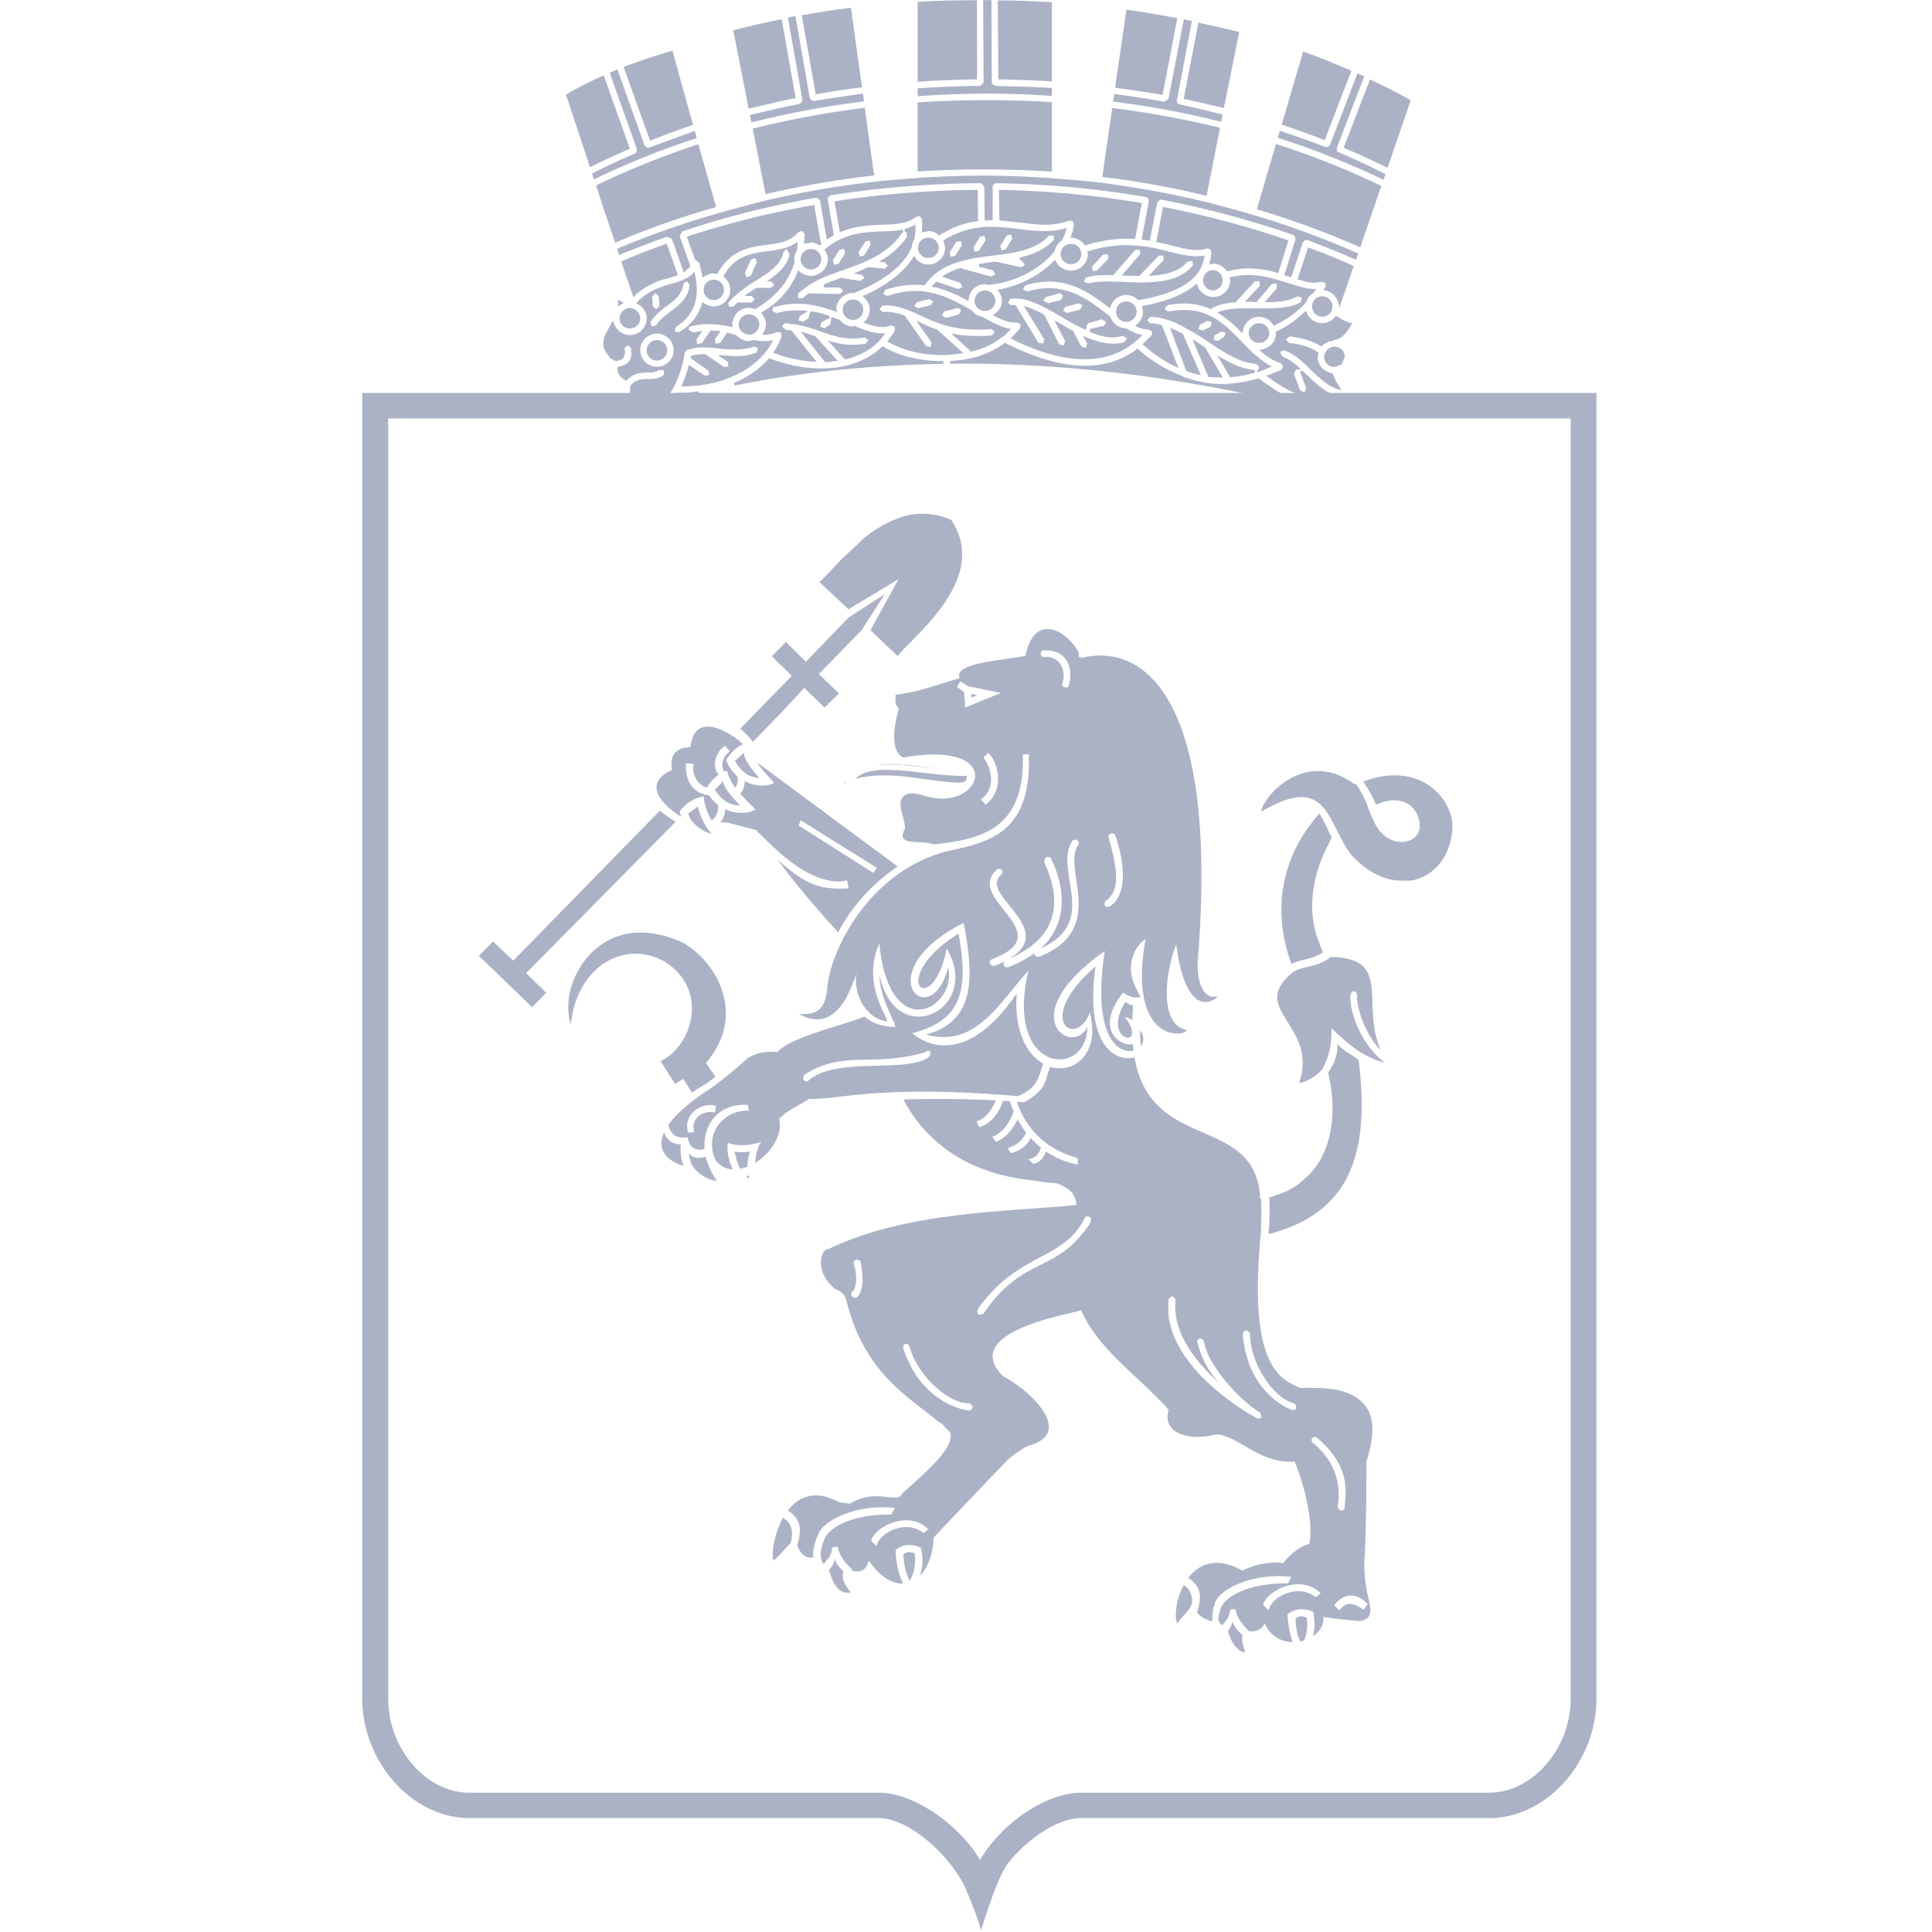 <svg xmlns="http://www.w3.org/2000/svg" width="64" height="64" viewBox="0 0 64 64">
    <g fill="none" fill-rule="evenodd">
        <path fill="#abb2c6" d="M32.348 6.289a32.691 32.691 0 0 0-4.66.372l-.043.016.006.04.16.92.014.06.048-.024c.458-.19.925-.21 1.328-.227.447-.013.848-.025 1.149-.266l.118-.018.07.092.011.223-.006.16-.003.06.226-.041c.11 0 .226.047.32.122l.03.022.025-.014c.42-.27.826-.405 1.22-.453l.039-.011-.01-.99v-.043h-.042zm-9.66 5.397l.023-.047.032-.037.012-.001c.162-.064.336-.092.525-.092.176 0 .355.016.541.037.182.026.37.03.547.03.21 0 .419-.021.594-.099l.148.048-.042.149a1.763 1.763 0 0 1-.682.122c-.145 0-.296-.012-.448-.024l-.16-.01.331.23.024.148-.148.018-.609-.417-.012-.008h-.051c-.151 0-.282.015-.404.05l-.028.005-.006.037v.036l.59.42.027.143-.152.018-.465-.322-.057-.033-.014.058c-.05.183-.115.388-.205.587l-.032.067h.075c1.455-.008 2.522-.684 2.921-1.442l.045-.094-.094.027-.199.01c-.11 0-.217-.01-.326-.037h-.004l-.182.038a.562.562 0 0 1-.402-.191l-.01-.01h-.011c-.083-.03-.17-.051-.254-.075l-.036-.015-.233.347-.147.028-.03-.145.141-.206.042-.07-.294-.015h-.03l-.292.42-.156.028-.02-.148.134-.2.07-.089-.316.05-.146-.083.005-.048.009-.05.066-.02a2.29 2.29 0 0 1 .563-.074l.029.007h.012c.252 0 .49.03.705.08l.073.02-.016-.1a.56.56 0 0 1 .556-.549l.19.036.02.012.017-.014c.66-.401 1.092-.902 1.278-1.54V8.66l-.012-.08a.46.46 0 0 1 .096-.275v-.009l.015-.196v-.085l-.078.046a1.28 1.28 0 0 1-.264.131h-.006l-.117.034a3.845 3.845 0 0 1-.535.098c-.532.07-1.06.144-1.443.802l-.01.034.019.02a.552.552 0 0 1 .209.418c0 .15-.058.277-.152.377a.56.56 0 0 1-.398.178.622.622 0 0 1-.325-.109l-.052-.035-.017.053a1.48 1.48 0 0 1-.402.673l-.108.103a1.508 1.508 0 0 1-.256.172l-.135-.025.03-.151c.475-.289.703-.699.703-1.236 0-.151-.02-.327-.06-.506l-.018-.085-.063.059a.884.884 0 0 1-.303.198l-.015.007a2.11 2.11 0 0 1-.4.133c-.333.095-.727.217-1.105.59l-.048.05.06.027c.171.1.291.262.291.474 0 .312-.25.555-.563.555a.568.568 0 0 1-.52-.393l-.034-.098-.165.31-.113.21-.044.212a.62.62 0 0 0 .081.316l.139.187v.005l.153.095.015.01.012.004h.015c.091-.01.201-.026.261-.109l.048-.154-.012-.123-.009-.032.089-.095.028-.003.1.083.014.17a.462.462 0 0 1-.087.285c-.066.087-.189.14-.336.17h-.03l-.01.026-.005.012.04.2v.006l.124.139.103.062.002.008.039.013.018-.033c.217-.217.449-.24.653-.24h.074c.133 0 .239-.015.332-.088l.168.016-.018.149c-.162.134-.334.135-.517.135h-.054c-.183 0-.354.025-.523.214l-.012.014v.034l-.01.132.009.1v.004l.073.195.004.001.005.01c.094.124.262.21.49.249l.234-.02h.008l.073-.036.16-.094c.45-.388.712-1.26.754-1.655l.012-.017zm2.19-3.087l.142-.054.052.142-.2.446-.14.059-.057-.144.203-.45zm-.576 1.25l-.03-.03.03.03.015-.014c.213-.205.46-.38.712-.53.411-.26.815-.501.92-.932l.053-.077.048-.056.108.183c-.084.363-.341.606-.652.823l-.108.081h.141l.107.106-.11.102h-.476l-.013.01c-.09.053-.185.123-.274.172l-.114.088h.234l.113.113-.113.104h-.464l-.127.124-.15.025-.026-.149.176-.174zm-2.695-.03l.1-.104h.01l.105.098.023.317v.007l-.105.108h-.002l-.113-.099-.018-.32v-.007zm.48.318c.255-.185.49-.354.548-.704l.042-.081.078-.025.09.1v.011c-.048.449-.349.667-.622.873-.185.135-.362.266-.483.462l-.157.047-.034-.146c.14-.235.348-.392.537-.537zm-.324 2.012a.553.553 0 0 1-.557-.547.56.56 0 0 1 .557-.551c.305.006.553.25.553.551a.552.552 0 0 1-.553.547zM20.48 9.94l-.007.132-.009.086.081-.052.054-.034.063-.044-.117-.061-.065-.027zm6.385-.8a.642.642 0 0 1-.377-.143l-.045-.052-.023.065a2.68 2.68 0 0 1-.782 1.062l-.093.066c-.086.068-.19.138-.296.196l-.035.034.026.034a.556.556 0 0 1 .135.345.51.51 0 0 1-.087.264l-.04.076h.088a.957.957 0 0 0 .393-.085l.13.004.039.118c-.06.17-.145.342-.251.516l-.038.047.059.017c.44.167.877.255 1.29.277l.1.015-.842-1.053-.201-.024-.117-.115.11-.102.214.034.099.007a4.7 4.7 0 0 1 .811.218c.352.126.69.253 1.115.253.121 0 .253-.011.394-.034h.02l.096.084v.02l-.087.102a2.575 2.575 0 0 1-.411.036c-.253 0-.47-.036-.68-.098l-.15-.04.543.605.025.013h.027c.524-.13.961-.394 1.25-.787l.05-.07h-.095c-.28 0-.588-.11-.907-.241l-.018-.007-.057.02a.56.56 0 0 1-.415-.207l-.006-.012h-.005c-.088-.038-.175-.058-.26-.101l-.041.08.016.021-.04.156-.178.115-.148-.039.037-.146.19-.11.068-.014.019-.09c-.199-.068-.401-.131-.627-.16l-.02.047h-.007l-.05.19-.178.11-.149-.04.035-.147.17-.097.115-.07-.134-.011c-.094-.01-.17-.01-.258-.01-.21 0-.43.027-.656.09l-.144-.07.031-.117.024-.047.021.038a2.42 2.42 0 0 1 .757-.115c.433 0 .835.11 1.227.242l.104.036-.047-.089a.563.563 0 0 1 .557-.545h.006l.016.011.012-.011c1-.4 1.652-.905 1.913-1.518l.006-.016v-.004a.495.495 0 0 1 .08-.238v-.022a1.94 1.94 0 0 0 .043-.39v-.072l-.065.033c-.097.043-.198.075-.298.109l.002.087.049.008.031.162a2.752 2.752 0 0 1-.818.756l-.115.074.199.014.09.112v.012l-.104.097-.022-.012-.493-.047-.006-.009-.012.01c-.119.046-.23.098-.342.146l-.144.06.265.043.089.106-.141.1-.607-.1-.015-.009-.01.01c-.2.065-.399.14-.579.22l.018.093.523.007.102.104v.009l-.102.098h-.005l-1.02-.02-.02-.002-.184.16h-.159v-.158l.22-.17.017-.017c.346-.26.778-.415 1.232-.575.716-.257 1.475-.512 1.97-1.234l.05-.033-.039-.085c-.215.048-.437.053-.677.062-.606.023-1.253.06-1.873.584l-.029.023.021.035a.504.504 0 0 1 .095.278.57.57 0 0 1-.56.555zm1.796-1.136l.152-.034.028.144-.216.35-.144.036-.038-.146.218-.35zm-.853.273l.15-.036.032.154-.212.342-.147.034-.042-.149.219-.345zm-6.044 2.987a.345.345 0 0 0-.342.34.34.34 0 0 0 .342.341c.182 0 .34-.156.34-.342a.348.348 0 0 0-.34-.34zm.652-2.132l.04-.016-.369-1.042-.048.016c-.48.167-.956.356-1.419.552l-.043.016.405 1.191.044-.052c.411-.375.808-.51 1.141-.59.096-.025.168-.048.25-.075zm-1.892 1.414c0 .19.146.334.335.334.2 0 .348-.144.348-.334 0-.19-.154-.34-.348-.34a.34.34 0 0 0-.335.34zm2.56-5.972l-.052-.183-.009-.048-.054.011c-.406.145-.882.323-1.457.535H21.426l-.032-.031-.021-.02-.018-.015-.903-2.523-.216.094-.039.018.9 2.524-.002.052v.039l-.034.031-.032.03c-.467.2-.936.412-1.379.645l-.037.011.048.149.018.054.042-.025a25.904 25.904 0 0 1 3.322-1.333l.04-.015zM33.118 2.63c.656.012 1.188.034 1.677.064l.049.002V.072h-.047a32.432 32.432 0 0 0-1.693-.059h-.05l.017 2.617h.047zm-.795 0h.046v-.04L32.362.006h-.057c-.613.006-1.23.013-1.864.052H30.4v2.657l.047-.01c.629-.042 1.25-.064 1.878-.076zm.394.472c.692 0 1.39.024 2.078.072h.049v-.26l-.047-.002c-.518-.034-1.089-.047-1.825-.067l-.045-.023-.039-.018-.02-.045-.013-.036-.012-2.716L32.617 0h-.048l.014 2.738-.102.107a35.76 35.76 0 0 0-2.04.078H30.4v.262h.047a31.852 31.852 0 0 1 2.272-.083zm7.201 3.374l.053.005.444-2.245-.039-.016a32.873 32.873 0 0 0-3.49-.638h-.042l-.328 2.271.038.012c1.135.14 2.263.343 3.364.611zm3.928-1.847l.04.018.014-.045.537-1.406.313-.803.015-.045-.04-.02c-.49-.212-.979-.422-1.51-.602l-.047-.021-.71 2.423.045.014a34.8 34.8 0 0 1 1.343.487zm-3.437-.605l.047.007.037-.194.015-.052h-.052a44.049 44.049 0 0 0-1.383-.33l-.075-.044-.012-.063v-.021l.497-2.632-.225-.047-.041-.01-.51 2.633-.133.099h-.008a31.99 31.99 0 0 0-1.61-.25l-.041-.005-.035.203-.006.052.042.002c1.21.149 2.355.366 3.493.652zm-1.943-.891l.048.014.006-.045.48-2.502-.041-.007A49.86 49.86 0 0 0 37.36.325L37.317.32 36.938 2.9l.048.013c.497.07.994.138 1.48.22zm-5.884 2.48c.736 0 1.472.022 2.213.07l.049.004V3.386l-.047-.007a35.936 35.936 0 0 0-4.357.011l-.042.007v2.285l.047-.004a35.457 35.457 0 0 1 2.137-.066zm-11.007-.966c.52-.21.962-.368 1.342-.494l.041-.014-.682-2.46-.042.013c-.483.142-1.006.307-1.538.512l-.039.013.877 2.443.04-.013zm3.275-1.06c.484-.11.966-.233 1.457-.33l.045-.004-.003-.047-.453-2.567-.057.009a30.73 30.73 0 0 0-1.508.344l-.042.014.513 2.597.048-.017zm-3.986 1.34L20 2.5l-.045.015c-.393.179-.787.37-1.177.604l-.03.014.797 2.405.047-.02c.4-.2.817-.395 1.234-.572l.04-.02zm4.115-.677l-.045.009.427 2.174.05-.013c1.15-.269 2.32-.463 3.502-.603l.043-.004-.31-2.25-.043.014a31.138 31.138 0 0 0-3.624.673zm-4.558 3.773a27.272 27.272 0 0 1 3.252-1.15l.036-.016V6.81l-.574-2.032-.045.013c-1.16.386-2.27.833-3.308 1.334l-.035.02.222.686.407 1.208.045-.016zm6.14-4.637l-.059.043-.016.015c-.538.107-1.075.228-1.603.357l-.042.011.04.192.005.05.051-.01a30.895 30.895 0 0 1 3.638-.68l.046-.01-.028-.207-.012-.045-.044.006c-.563.077-1.114.163-1.581.24l-.012.002h-.006l-.11-.084L26.35.532l-.201.039-.048.016.48 2.72-.02.079zm.506-.27c.435-.075.937-.159 1.44-.217l.047-.01L28.19.263h-.048c-.503.058-1.022.144-1.542.237l-.04.006.462 2.621.045-.01zm12.183.166c.42.097.847.19 1.245.284l.054.016.003-.047.5-2.477-.05-.007c-.412-.11-.836-.2-1.265-.29L39.7.744l-.488 2.535.039.002zm-16.693 9.73l-.074-.007h-.02l-.106.157-.066.104.117-.03c.245-.064.488-.12.745-.183l-.012-.092c-.189.03-.381.05-.584.05zm1.912-2.266c0 .18.159.34.345.34.19 0 .34-.16.34-.34a.33.33 0 0 0-.34-.331.339.339 0 0 0-.345.331zm6.73 1.216c-.697 0-1.402-.156-1.927-.476l-.04-.02-.02.03c-.466.436-1.137.692-1.926.71h-.069c-.537 0-1.12-.104-1.712-.33l-.027-.012-.021.024c-.276.322-.671.602-1.147.8l.027.083c2.236-.455 4.541-.675 6.917-.72v-.089h-.054zm-4.23-5.179l-.048.016a29.66 29.66 0 0 0-4.125 1.028l-.042.025.267.738v.009l.132.099c.048.151.087.291.105.433l.021.06.057-.033a.54.54 0 0 1 .307-.101l.081.018.03.002.023-.032c.445-.773 1.052-.857 1.605-.932.416-.052.787-.098 1.066-.425l.13-.037.077.097v.012c0 .096-.012.176-.018.263v.057l.238-.05c.08 0 .17.039.246.083l.04.014.026-.034.03-.022-.031-.056-.217-1.232zm.236 1.802a.342.342 0 0 0-.342-.336.341.341 0 0 0-.343.336c0 .185.153.34.343.34.189 0 .342-.155.342-.34zm16.07 4.774l-.04-.012c-.52-.111-1.038-.434-1.523-.802l-.014-.012-.03.006a4.251 4.251 0 0 1-.943.17l-.075.011h-.157c-.189 0-.372-.012-.558-.043l-.035-.01c-.236-.036-.458-.107-.683-.179l-.07-.037a4.867 4.867 0 0 1-1.44-.879l-.019-.032-.038.032c-.482.36-1.052.543-1.71.543-.754 0-1.634-.245-2.622-.745l-.024-.012-.024.012c-.31.232-.691.402-1.106.5h-.024c-.216.05-.438.074-.665.088v.093h.009c.132-.006.264-.006.401-.006 3.616 0 7.373.467 11.262 1.427l-.028.078-.036.119.103-.059.179-.099.108-.06-.21-.041.012-.05zM23.31 9.578v.043a.33.33 0 0 0 .334.318c.19 0 .336-.145.336-.341a.334.334 0 0 0-.336-.334c-.18 0-.325.14-.334.314zm21.056.952l-.016-.019-.065-.029-.033-.015-.026.026a.549.549 0 0 1-.425.214.561.561 0 0 1-.516-.351l-.021-.059-.059.041a3.08 3.08 0 0 1-.917.635l-.035.012.014.064c0 .263-.205.476-.458.526l-.096.015.073.063c.195.17.401.305.644.379l.075.108-.055.113c-.141.054-.283.113-.427.171l-.087.018.078.052c.607.45 1.1.668 1.535.697l.233-.007.23-.045.061-.03.086-.04-.086-.043c-.278-.128-.524-.36-.767-.594l-.167-.16-.073.044.207.548-.068.127-.136-.061-.208-.543.07-.151h.172l-.095-.087a1.785 1.785 0 0 0-.53-.343l-.08-.138.13-.067c.36.123.652.406.925.68.282.265.55.522.874.617l.107.02-.185-.302-.006-.013-.093-.216-.012-.027h-.024c-.266-.053-.466-.263-.466-.535l.024-.116.006-.027-.024-.014c-.22-.16-.528-.259-.958-.31l-.094-.107v-.006l.11-.1h.017c.44.057.77.16 1.018.318l.033.014.021-.025c.058-.055.136-.095.22-.14l.105-.019.054-.01.016-.008.005-.012a.493.493 0 0 0 .29-.145l.013-.008c.1-.091.184-.213.262-.35l.03-.053-.06-.006a1.705 1.705 0 0 1-.37-.171zM42.31 4.782l-.04-.018-.636 2.172.043.011A29 29 0 0 1 45.01 8.17l.051.022.695-2.03-.028-.017a27.312 27.312 0 0 0-3.418-1.363zm2.04.264l-.037-.02-.028.031.028-.036-.028-.03v-.094l.569-1.49.324-.835.014-.043-.182-.08-.038-.026-.917 2.381-.01.012-.016.02-.034.032h-.015l-.072.004c-.473-.185-.966-.36-1.466-.523l-.042-.016-.057.183-.012.048.042.015c1.194.382 2.337.842 3.412 1.356l.037.029.067-.16.009-.039-.038-.015c-.491-.25-.994-.483-1.51-.704zm2.351-1.74c-.396-.236-.838-.441-1.267-.651l-.049-.025-.874 2.258.048.03c.466.191.917.405 1.361.62l.045.02.765-2.231-.029-.02zm-3.325 4.905l-.039-.019-.048.138-.291.875-.015.043.044.016c.196.063.37.102.54.104l.2-.032.135.039.012.124-.038.056-.043.056.069.01a.552.552 0 0 1 .43.414l.035.158.478-1.382-.036-.018a24.15 24.15 0 0 0-1.433-.582zm-16.376 2.92c-.116-.031-.227-.074-.333-.106l-.14-.04.088.115.723.898h.025c.102-.003.205-.023.3-.036l.088-.009-.744-.817-.007-.004zm14.03-4.15l-.805-.219-.009.048.01-.052a33.213 33.213 0 0 0-4.053-.742l-.82-.07a31.98 31.98 0 0 0-2.787-.129c-.832 0-1.664.036-2.49.104l-.781.065c-1.379.139-2.75.37-4.106.7l-.898.239c-1.292.35-2.573.778-3.81 1.301l-.044.014.057.165.024.047.042-.025a37.04 37.04 0 0 1 1.529-.584l.165.067.401 1.12.2-.19.02-.018-.36-.995.078-.158c1.432-.48 2.922-.86 4.444-1.119h.017l.108.084.228 1.302.199-.129.034-.014-.206-1.197-.006-.023.085-.101a33.339 33.339 0 0 1 4.995-.402l.018.005.099.113.01 1.073v.045l.227-.01h.038V6.187l.007-.026.009-.017.015-.044.021-.004.053-.027c1.677.025 3.343.176 4.968.458l.016.013.01-.004.038.025.021.011.015.061v.014l-.006.006.006.023-.241 1.259.232.033.041.007.248-1.276.1-.087h.018a31.17 31.17 0 0 1 4.393 1.173l.003.007.056.059.01.076-.37 1.187.162.048.027.009.04.009.31-.925.073-.23.008-.003.022-.027.035-.04h.045l.036-.005v.005h.015c.529.198 1.036.403 1.556.63l.048.013.054-.158.013-.038-.037-.024a29.416 29.416 0 0 0-3.923-1.398zm3.177 4.505a.343.343 0 0 0-.341.34c0 .188.156.332.34.332h.008l.114-.043.107-.036.013-.019.093-.22.008-.009v-.006a.34.34 0 0 0-.342-.339zm-3.455 1.008h.026c.264-.025.53-.07.793-.151l-.012-.088c-.36-.02-.723-.188-1.083-.394l-.15-.09.407.698.02.025zM42.81 9.42l-.171-.051c-.386-.124-.816-.26-1.283-.26-.19 0-.378.023-.586.073l-.039.01.021.095a.558.558 0 0 1-.56.549.55.55 0 0 1-.526-.388l-.019-.063-.05.05c-.368.313-.94.547-1.724.696l-.048.005.04.187a.54.54 0 0 1-.204.42l-.058.052.058.026a.981.981 0 0 0 .39.098h.005l.112.065-.015.117c-.09.093-.178.175-.27.265l-.037.035.036.031c.346.302.686.537 1.047.71l.11.047-.55-1.415-.021-.013c-.114-.025-.231-.053-.355-.053h-.008l-.1-.098-.042-.012h.042l.101-.101h.014c.17 0 .327.029.492.08h.006c.233.066.457.172.676.303l.027.016c.23.115.458.255.676.41.554.372 1.084.727 1.622.746l.099.107-.04.083-.044.1.1-.04c.104-.03.203-.082.314-.125l.083-.031-.083-.048c-.342-.196-.626-.48-.907-.774-.513-.53-1.027-1.055-1.903-1.055-.159 0-.33.014-.52.047l-.025.007-.102-.081-.003-.03.09-.103c.199-.037.379-.055.54-.055.337 0 .608.066.866.176l.017.012.022-.014c.225-.137.499-.192.796-.214h.012l.64-.695.151-.002.013.147-.427.46-.068.074h.098c.089.002.168.002.248.012h.033l.516-.605.154-.014.009.156-.34.388-.066.075h.111c.355 0 .702-.041.968-.19l.156.036-.033.154c-.316.175-.715.203-1.136.203h-.664c-.327 0-.63.017-.877.103l-.091.039.08.047c.258.171.478.359.687.582l.065.051.016-.085a.544.544 0 0 1 .532-.456c.201 0 .357.104.462.255l.019.034.042-.01c.384-.18.735-.425 1.039-.763l.009-.014v-.003a.516.516 0 0 1 .246-.297l.003-.002.024-.054.051-.066h-.075c-.228-.009-.465-.074-.716-.154zm-2.577 1.69l.225-.126.137.027-.036.14-.21.14-.154-.039.038-.141zm-.489-.35l.26-.133.143.048-.046.146-.254.129-.146-.052.043-.137zm-2.44-.773a.33.33 0 0 0-.332.336c0 .187.143.339.332.339a.343.343 0 0 0 .348-.34.34.34 0 0 0-.348-.335zm-6.207-1.78a.34.34 0 0 0-.342-.336.343.343 0 0 0-.347.336c0 .188.154.339.347.339a.34.34 0 0 0 .342-.339zm9.095 1.415a.34.34 0 0 0 0-.677.34.34 0 0 0-.34.336.34.34 0 0 0 .34.34zm3.61.872a.339.339 0 1 0 0-.678c-.189 0-.339.148-.339.338 0 .18.15.34.34.34zm-3.745 1.997c.128.01.25.01.372.01l.081.012-.042-.074-.548-.93-.046-.03c-.084-.051-.161-.108-.248-.166l-.125-.072.532 1.248.024.002zm1.307-1.447a.343.343 0 0 0 .684 0 .337.337 0 0 0-.342-.336c-.19 0-.342.15-.342.336zm-2.192.008a3.907 3.907 0 0 0-.317-.156l-.102-.038.042.099.502 1.337.027.008c.12.042.243.083.366.106l.09.025-.596-1.375-.012-.006zm-1.389-4.333a32.542 32.542 0 0 0-4.645-.43h-.046l.014.977v.041h.036c.224.016.433.048.64.063.286.04.568.075.841.075.27 0 .529-.039.796-.138l.11.016.046.1c-.01.13-.048.266-.096.392l-.02.056.06.007a.559.559 0 0 1 .406.232l.017.018.028-.005a4.681 4.681 0 0 1 1.36-.216h.23l.043.004.222-1.186-.042-.006zM31.28 7.945l-.024.024.006.027.045.21a.555.555 0 0 1-.552.557.537.537 0 0 1-.44-.23l-.04-.058-.028.058c-.306.478-.838.9-1.61 1.25l-.06.022.046.05a.53.53 0 0 1 .027.787l-.045.041.065.024c.198.075.389.127.559.127a.701.701 0 0 0 .264-.052l.135.027.021.118c-.061.124-.144.223-.222.336l-.033.05.04.019c.5.285 1.128.43 1.771.43.213 0 .413-.021.62-.053l.093-.006-.872-.785h-.003a5.28 5.28 0 0 1-.54-.224l-.152-.074.509.73-.033.147-.143-.032-.708-1-.017-.013a1.661 1.661 0 0 0-.59-.119h-.128l-.106-.088v-.016l.1-.1.133-.01c.247 0 .462.065.682.14l.017.01c.135.046.27.11.408.177.473.217 1.01.474 1.922.474.137 0 .283-.002.439-.023l.01-.002.107.106v.004l-.099.109c-.16.009-.318.016-.45.016-.275 0-.517-.016-.729-.055l-.162-.026.668.604.027-.012a2.6 2.6 0 0 0 .969-.457l.095-.061.162-.167.048-.061-.075-.016c-.277-.056-.562-.214-.864-.383v-.003h-.009a.51.51 0 0 1-.332-.202l-.012-.01h-.009c-.552-.329-1.147-.642-1.867-.642-.29 0-.593.056-.914.166l-.141-.063.066-.144c.348-.108.677-.165.982-.165.1 0 .198.005.291.014l.033.009.015-.023c.087-.128.188-.232.298-.322l.004-.014c.524-.44 1.233-.541 1.935-.629.719-.089 1.416-.172 1.866-.66l.16-.008.004.145c-.305.327-.698.482-1.131.588l.003.086.062.018.1.133-.102.08h-.028l-.807-.177h-.108c-.153.025-.306.045-.465.07l-.008.094.47.122.075.133-.138.07-1.027-.28h-.01c-.18.062-.354.13-.519.233l-.075.048.611.212.065.133-.138.065-.702-.237-.028-.009-.1.106-.053.061.08.014c.388.09.753.253 1.076.43l.06.037.014-.066a.539.539 0 0 1 .539-.494l.123.023h.024l.006-.005c.832-.081 1.65-.498 2.142-1.096l.012-.013a.518.518 0 0 1 .241-.355l.01-.013V7.95c.055-.104.1-.214.124-.318l.024-.08-.078.02c-.22.06-.438.083-.674.083-.269 0-.542-.034-.822-.066a6.902 6.902 0 0 0-.913-.074 2.878 2.878 0 0 0-1.568.429zm0 2.37l.442-.11h.027l.096.077-.086.137-.43.11-.127-.083.078-.13zm-.919-.302l.423-.104.13.077-.078.122-.424.104-.123-.075.072-.124zm1.28-1.538l-.15.029-.035-.14.22-.35.15-.036.037.144-.222.353zm.788-.17l-.146.032-.033-.145.214-.345.147-.04.036.149-.218.35zm.918-.498l.147-.045.04.148-.217.348-.14.038-.044-.144.214-.345zm-5.092 2.116c-.19 0-.339.148-.339.336a.34.34 0 0 0 .68 0 .338.338 0 0 0-.34-.336zm7.224-1.171a.34.34 0 0 0 .34-.336.336.336 0 0 0-.34-.336.337.337 0 0 0-.345.336c0 .183.153.336.345.336zm7.152-.807a31.688 31.688 0 0 0-4.063-1.083l-.046-.011-.003.045-.216 1.119.042.008c.156.038.306.066.444.104.322.084.598.154.858.154a1 1 0 0 0 .33-.048l.11.016.039.1c-.003.119-.025.231-.054.344l-.015.072.141-.03c.18 0 .325.091.431.227l.023.027.027-.004c.232-.066.462-.093.677-.093.338 0 .656.06.942.14l.045.016.34-1.09-.052-.013zm-6.582.379l-.038.013.012.036.012.05a.55.55 0 0 1-.556.539.55.55 0 0 1-.5-.296l-.027-.067-.048.058a3.54 3.54 0 0 1-1.795.932l-.064.009.04.06c.057.09.108.19.108.303 0 .185-.103.34-.244.44l-.059.045.063.027c.232.124.454.21.661.21h.084l.105.052-.003.122c-.076.108-.177.207-.279.313l-.04.043.053.027c.903.446 1.7.661 2.402.661.73 0 1.351-.244 1.856-.751l.054-.048-.078-.016a1.802 1.802 0 0 1-.45-.207l-.014-.004h-.01a.557.557 0 0 1-.505-.366l-.005-.013-.048-.037c-.546-.432-1.16-.913-1.99-.913-.222 0-.465.032-.717.113l-.139-.07.07-.133c.282-.086.543-.127.786-.127.826 0 1.436.432 1.97.842l.055.034.018-.052a.545.545 0 0 1 .515-.38c.155 0 .28.06.387.15l.011.016h.026c1.638-.28 2.07-.864 2.164-1.406l.015-.07-.07.012-.204.013c-.282 0-.572-.072-.895-.15-.402-.105-.862-.216-1.408-.216-.388 0-.805.048-1.281.202zm-.311 1.73h.025l.096.065-.087.14-.423.108-.131-.076.075-.13.445-.108zm-1.106-.251l.008.036.46-.122h.025l.093.08-.078.142-.424.105-.153-.087-.006-.005.083-.113-.008-.036zm.488.67c.278.17.555.323.83.45l.06-.066-.028-.034v-.027l.075-.095.44-.124.15.097.005.009-.082.11-.456.104-.019.095c.267.11.529.187.787.187.105 0 .207-.03.306-.05l.142.073-.076.13c-.121.033-.24.053-.366.053-.288 0-.595-.084-.892-.206l-.123-.056.144.262-.047.14-.151-.048-.265-.504-.009-.013-.018-.004a8.623 8.623 0 0 1-.46-.273l-.143-.074.359.692-.05.144-.147-.045-.499-.981-.012-.002a3.137 3.137 0 0 0-.546-.246l-.12-.041.687 1.115-.039.14-.156-.028-.762-1.252h-.158l-.097-.074.093-.14h.265c.407.032.881.293 1.378.582zm1.432-2.046l.153-.004.004.153-.37.386-.15.016-.007-.156.37-.395zm1.207-.155l.01.15-.554.635-.066.065.1.009c.153.002.31.009.468.009h.021l.652-.672.151-.004v.155l-.412.438-.088.083.115-.009c.486-.034.923-.142 1.18-.465l.16-.025.02.145c-.366.47-1.018.57-1.709.57h-.015c-.213 0-.411-.01-.604-.02a14.438 14.438 0 0 0-.525-.009c-.247 0-.46.018-.614.063l-.15-.054.058-.13c.186-.073.432-.095.709-.095l.186.004h.024l.728-.834.155-.01zm-5.13 1.349a.352.352 0 0 0-.346.34c0 .185.163.34.346.34a.342.342 0 0 0 .345-.34.348.348 0 0 0-.345-.34z"/>

        <path fill="#abb2c6" d="M27.938 52.043a.884.884 0 0 1-.287-.403c-.012.159-.114.276-.187.368.088.298.238.794.673.75.165.022-.324-.274-.2-.715zM24.33 38.145c.05.223.104.416.194.571.081-.012.162-.039.239-.07-.008-.157.02-.318.094-.505-.189.037-.347.037-.527.004zm1.48-1.079c.22-.258.665-.446.99-.664.893.049 2.279-.49 6.918-.091.65-.28.67-.586.817-1.012.01-.036.015-.045.023-.066-.53-.293-.966-1.045-.879-2.326-1.514 2.242-2.852 1.833-3.463 1.318 1.508-.385 1.925-1.244 1.535-3.298-2.435 1.532-.874 2.913-.39.495 1.195 2.017-1.695 3.44-2.232.859.011.867.657 1.757.501 1.74-.474-.014-.793-.169-.988-.344-.95.362-2.44.68-2.89 1.176-.513-.064-.937.12-1.102.306-.351.318-.634.536-1.051.858-.77.489-1.217.906-1.46 1.247.066.218.165.474.643.41.046.392.368.479.558.375-.054-.799.463-1.512 1.436-1.448.012.065.018.13.04.194-.705-.056-1.498.613-1.142 1.585a.73.73 0 0 0 .6.357c-.135-.277-.204-.605-.163-.88.333.137.815.077 1.11-.036-.111.149-.19.394-.201.699.516-.323.928-.934.79-1.454zm.863-1.48c1.304-.818 2.238-.215 3.987-.735.082-.102.286.002.082.182-.77.53-3.091-.05-3.986.784-.154.043-.193-.151-.083-.232zm-2.981 1.265c-.41-.091-.828.203-.696.652l-.196.018c-.2-.602.447-1.023.907-.892-.003.068-.01.143-.015.222zm6.236 14.634c.012.36.08.642.207.885.108-.207.22-.431.162-.909-.198-.083-.264-.037-.37.024zM23.376 38.31c-.159.058-.372.092-.558-.095.02.122.046.226.08.329.145.28.441.475.698.547.048.017.096.02.156.034a.764.764 0 0 1-.111-.18 2.247 2.247 0 0 1-.265-.635zm2.39-9.821c.635.85 1.302 1.638 2 2.393.524-1.002 1.293-1.718 1.97-2.18l-4.653-3.443c.168.257.389.48.564.673-.258.14-.64.12-.979-.056a.645.645 0 0 1-.147.424c.167.182.351.358.505.514-.259.153-.652.153-1.004-.008a.695.695 0 0 1-.156.434c.075 0 .156.01.231.01l.959.245c.015.03.04.056.054.083.165.079 1.617 1.874 2.952 1.59l.048.258c-1.06.07-1.508-.214-2.344-.937zm.688-1.143l.073-.171 2.52 1.573-.118.166-2.475-1.568zm-1.732 11.623c.033.027.066.052.108.08-.01-.03-.02-.077-.036-.111-.02.007-.045.008-.072.03zm-2.169-1.056c-.23-.013-.459-.116-.552-.405-.388.838.597 1.104.646 1.113a1.478 1.478 0 0 1-.094-.708zM39.215 52.51c-.263.48-.32 1.048-.216 1.28.15-.264.4-.386.49-.698.011-.216-.056-.443-.274-.582zm3.702 1.11c.004.295.057.542.152.753.046-.009.087-.02.132-.031.076-.18.126-.391.085-.754-.2-.09-.271-.038-.37.033zm2.24-27.728c.185.258.309.493.424.767 1.077-.485 1.537.331 1.436.828-.113.513-1.086.65-1.5-.27a4.353 4.353 0 0 1-.154-.362c-.02-.043-.05-.083-.06-.122 0 0 .005-.009.01-.009a3.182 3.182 0 0 0-.402-.761c-.01.007-.025.007-.037.018-1.474-1.093-2.794.119-3.073.797a.597.597 0 0 0-.015.107c2.18-1.285 2.154.297 2.945 1.394.427.488.894.755 1.34.86.18.026.37.044.585.035.423-.005 1.35-.413 1.456-1.698.075-.923-1.003-2.325-2.954-1.584zm-12.781-2.86l-.21-.048.013.122.197-.074zm-.585-.571c-1.392.434-1.37.44-2.125.556 0 .175-.042.298.108.449-.21.768-.246 1.449.154 1.627 3.36-.584 2.652 1.656.956 1.328-.278-.042-.716-.259-.944-.05-.277.243.05.685.036 1.087-.352.617.63.345.935.515 1.645-.168 3.044-.533 2.97-2.975l.198-.019c.096 2.497-1.175 2.89-2.533 3.18-2.646.563-4.023 3.242-4.139 4.542-.063.702-.297.93-.944.887 1.404.782 1.823-1.257 1.93-1.352-.103.19-.036.868.377 1.28l.043.046c.141.13.316.223.54.272.2.007-.86-1.15-.224-2.582.33 3.413 2.587 2.155 2.28.795-.59 2.255-2.734.165.513-1.474.362 1.871.362 3.26-1.247 3.7 1.636.436 2.363-.973 3.393-2.122-.815 3.435 1.957 3.596 1.95 1.857-.44 1.02-2.552-.295.578-2.503-.43 2.815.447 3.43.955 3.297-.012-.075-.018-.155-.024-.213-.415.088-1.292-.492-.319-1.71.194.145.436.21.583.13-.054-.05-.096-.155-.141-.242-.523-.983.215-1.667.297-1.646-.6 3.392 1.274 3.261 1.364 3.001-1.006-.203-.637-2.157-.348-2.834 0 .026.009.049.009.074a.855.855 0 0 1 .034.2c.305 1.902 1.011 1.714 1.272 1.503.023-.026.04-.056.07-.083-.444.19-.734-.412-.665-1.23.697-8.783-1.875-10.464-3.871-9.954-.012-.014-.012-.033-.012-.052-.024.019-.053.019-.07.03.01-.05.01-.096.01-.145-.328-.684-1.463-1.418-1.77.092-.708.155-2.407.23-2.179.738zm4.814 7.397c.55-.348.39-1.163.11-2.144.037-.128.136-.13.22-.074.67 1.992-.144 2.366-.195 2.396-.216.04-.135-.178-.135-.178zm-2.088-8.308c.93-.075 1.053.72.864 1.216-.097.017-.206.001-.194-.12.147-.393-.042-.945-.637-.884-.094-.035-.094-.11-.033-.212zm.078 7.02c.01-.166.07-.214.202-.16.324.608.774 2.007-.314 3 1.986-.877.374-2.623 1.058-3.577.122-.067.259.055.163.184-.511.77.97 2.727-1.208 3.648-.153.073-.219-.003-.23-.086-.23.166-.51.32-.85.455-.154.047-.214-.097-.142-.187-.077.038-.154.078-.247.118-.24.116-.3-.142-.177-.184 2.343-.889-.94-1.989.177-2.977.116-.07.247.043.148.165-.814.663 1.96 1.801.222 2.812.552-.267 2.222-.984 1.198-3.21zm-1.945-1.911c-.043-.063-.114-.128-.16-.185.285-.148.552-.728.09-1.38l.147-.15c.177.07.697 1.087-.077 1.715zm-.585-3.928l1.096.223-1.188.485-.036-.516-.234-.168.11-.186.252.162zm-.248 3.196c.05-.009.102-.023.153-.035a.336.336 0 0 0 .06-.192c-1.248.046-3.12-.534-3.697.104 1.146-.317 2.353.1 3.484.123zM45.264 48.42c.212-.658.242-1.139.144-1.493-.105-.362-.384-.671-.952-.847-.393-.104-.865-.11-1.37-.104-.927-.333-1.678-1.144-1.331-5.027 0 0 .001-.002.01-.006.015-.361.021-.79.012-1.204l-.003.001c0-.026-.009-.04-.009-.056-.01 0-.018 0-.033.004.012-.062 0-.122 0-.184-.308-2.563-3.607-1.363-4.151-4.476-.652.162-1.654-.424-1.289-3.013-2.078 1.787-.637 2.744-.189 1.525.349 1.365-.526 2.045-1.319 1.799l-.012.046h-.003c-.163.489-.136.73-.856 1.134a1.289 1.289 0 0 0-.225-.02c.081.233.457 1.441 2.006 1.86l.017.223a2.814 2.814 0 0 1-1.065-.441c-.066.187-.18.373-.414.413l-.164-.152c.257-.043.359-.205.415-.383a2.316 2.316 0 0 1-.338-.326c-.087.194-.293.417-.654.504l-.115-.166a.918.918 0 0 0 .615-.51c-.103-.13-.192-.283-.283-.437-.107.22-.326.583-.717.743l-.12-.17c.315-.112.58-.451.705-.84-.041-.105-.085-.216-.122-.337-.072 0-.153-.013-.228-.013-.158.48-.478.797-.796.871-.026-.067-.054-.132-.083-.2.266-.054.51-.351.641-.687-.941-.05-2.018-.06-3.06-.029.588 1.123 1.444 1.768 2.282 2.16.156.064.307.134.48.188.058.02.11.044.168.062.25.076.501.137.773.189.138.022.267.046.384.058a.294.294 0 0 0 .097.012c.243.034.494.078.778.096a.66.66 0 0 1 .357.124c.236.113.375.28.416.603-2.229.236-5.58.193-8.22 1.463-.264-.006-.474.74.208 1.314.174.083.34.14.4.443.594 2.343 2.027 3.125 3.012 3.942.048.024.077.057.123.078.07.053.105.1.143.154.05.043.1.088.142.14.205.57-1.159 1.6-1.604 2.054-.132.318-.872-.22-1.712.31-.348-.054-.306-.023-.43-.087a.802.802 0 0 0-.224-.083.702.702 0 0 0-.206-.075h-.01a.713.713 0 0 0-.15-.026c-.453-.039-.794.181-1.039.496.45.296.467.628.311 1.157.153.39.406.44.547.392-.078-.08.063-.599.15-.746.135-.464 1.27-1.035 2.538-.886l-.114.22c-1.238-.024-2.071.395-2.226.831-.063.166-.213.541-.016.81.027-.08.272-.24.273-.517.03-.086.113-.045.198-.063.01.241.275.59.476.753l-.036.032c.573.176.543-.38.6-.303.37.538.764.752 1.119.74-.155-.315-.238-.716-.247-1.108.208-.188.535-.222.835-.08.089.359.057.67-.027.927.259-.265.434-.71.448-1.26a398.871 398.871 0 0 1 2.48-2.602c.25-.198.535-.407.695-.45 1.49-.421.048-1.819-.871-2.291-1.508-1.508 2.379-2.082 2.587-2.192.554 1.3 1.899 2.18 2.899 3.302-.233.73.602 1.063 1.577.813.767.05 1.386.965 2.598.904.329.797.634 2.055.479 2.73-.299.056-.664.37-.862.63-.418-.075-1 .065-1.347.252-.86-.486-1.446-.226-1.798.238.433.286.457.614.291 1.142.1.135.256.235.508.297-.01-.253.027-.467.087-.572h-.015c.116-.479 1.265-1.056 2.541-.9l-.11.214c-1.256-.016-2.11.415-2.236.861-.052.179-.136.397.053.53.07-.091.25-.239.254-.475.024-.09.105-.044.198-.06.003.173.147.402.3.58.05.063.102.113.15.15.175.026.418-.034.508-.268.198.441.568.627.931.627a3.357 3.357 0 0 1-.171-.916c.216-.193.54-.221.847-.09.07.316.051.584 0 .807.225-.153.378-.387.334-.632.142.019 1.174.16 1.285.126.619-.2 0-.743.087-2.084.036-.636.06-1.518.06-3.187zm-16.948-5.427c-.182-.043-.096-.201-.096-.201.123-.044.218-.479.055-.936.015-.155.134-.152.229-.076.2.973-.102 1.241-.188 1.213zm2.277 7.79c-.577-.462-1.45-.022-1.559.429-.08-.063-.1-.11-.176-.173.114-.46 1.24-1.04 1.895-.379l-.16.124zm1.536-4.058c-.064.01-1.592-.166-2.213-2.078.012-.151.12-.172.202-.071.287 1.046 1.353 1.941 2.002 1.912 0 0 .209.145.01.237zm3.956-6.166c-1.126 1.668-2.172 1.002-3.505 2.957-.204.097-.233-.034-.183-.156 1.321-1.885 2.822-1.58 3.54-3.013.046-.106.312-.074.148.212zm5.584 6.435c-.06-.017-3.238-1.722-2.953-3.958.072-.128.187-.109.224.024-.1.999.55 1.963 1.476 2.78a2.932 2.932 0 0 1-.758-1.407c.053-.14.167-.113.228.015.116.773 1.182 1.938 1.834 2.332 0 0 .171.206-.051.214zm1.164-.278c-.07-.005-1.512-.536-1.664-2.534.048-.147.166-.143.236-.02.015 1.075.835 2.198 1.474 2.326 0 0 .163.18-.046.228zm.75 6.196c-.583-.468-1.452-.028-1.561.425-.078-.068-.098-.107-.179-.175.113-.467 1.244-1.045 1.906-.382l-.167.132zm-.115-5.133c-.057-.114.008-.214.149-.162 1.269 1.069.907 2.028.925 2.37-.16.14-.227-.057-.227-.057.096-.675 0-1.467-.847-2.15zm1.84 5.365l-.137.179c-.26-.158-.526-.351-.8.023-.068-.06-.098-.104-.176-.166.363-.485.829-.37 1.113-.036zm-.36-20.05c.115.787.483 1.388.79 1.693-.675-1.553.41-3.058-1.67-3.087.002 0 .002.006.002.006-.368.327-.923.295-1.227.487-1.55 1.255.849 1.74.193 3.678.05 0 .09-.01.145-.027.23-.092.42-.208.578-.375.008-.01.008-.017.025-.02.22-.387.343-.797.318-1.392.598.565.958.877 1.622 1.106a.531.531 0 0 0 .13.027c-.76-.602-1.085-1.537-1.127-2.108.004-.382.282-.278.222.012zm-22.38-6.035c-.015-.05-.045-.115-.054-.175.152-.222.445-.446.8-.506.013.293.123.556.26.803a.53.53 0 0 0 .205-.523 1.297 1.297 0 0 1-.291-.312c-.368-.046-.787-.274-.77-1.057.094 0 .176.013.268.019-.11.324.156.722.432.782.088-.155.217-.31.388-.428-.212-.253-.144-.71.21-.958.066.061.095.127.165.183-.279.195-.297.495-.198.67.04-.008.06-.016.1-.026.05.208.147.386.27.562.07-.083.102-.208.078-.372a1.264 1.264 0 0 1-.374-.54c.1-.185.293-.411.554-.527a1.952 1.952 0 0 0-.363-.286v.005s-.016-.014-.03-.022c-.562-.366-1.259-.497-1.342.387l-.064.002a.077.077 0 0 1 .012.025c-.044-.004-.075-.004-.114-.004-.283.052-.526.217-.457.734-.006.008-.006.012-.012.012.006.01.006.024.021.027-.027-.003-.039 0-.063-.003-.98.5-.135 1.213.37 1.528zm18.257 26.65a.56.56 0 0 1-.153.318c.18.607.468.693.561.718v-.082a.997.997 0 0 1-.078-.511c-.159-.138-.264-.257-.33-.443zm-11.06-34.524l-.93 1.692.903.86c.428-.608 3.085-2.548 1.773-4.513a2.306 2.306 0 0 0-1.656-.095 4.042 4.042 0 0 0-1.258.718c-.264.26-.46.439-.649.607-.332.334-.604.652-.802.827l.961.901 1.658-.997zm15.241 15.934c-.227-.202-.529-.31-.698-.544 0 .122.007.526-.317.96.006.02.012.05.013.062a.05.05 0 0 0 .023.029c.003.04.003.047.003.07.177.79.285 2.414-.828 3.37-.22.206-.455.347-.709.447a3.11 3.11 0 0 1-.124.048c-.057.02-.1.03-.153.056-.057.012-.109.038-.167.05.013.375.013.8-.027 1.215 2.693-.691 3.374-2.655 2.984-5.763zm-7.218-.473c.108-.134.123-.329-.02-.517 0 .188.005.353.02.517zm-.276-.887c.006-.13.012-.3.02-.445a.98.98 0 0 1-.253-.122c-.842 1.342.825 1.597-.027.485.095.038.177.073.26.107v-.025zm6.602-6.013c-.092-.195-.282-.605-.409-.797-1.559 1.763-1.41 3.697-.92 4.987.302-.178.665-.13 1.039-.388-.038-.08-.075-.187-.119-.309-.524-1.259-.069-2.601.304-3.267.036-.08.066-.16.105-.226zm-6.557 5.538l-.018-.004c-.006.013-.006.02-.006.034.01.004.018 0 .033.004l-.01-.034zm-15.175-6.061c-.159-.102-.351-.22-.522-.37l-4.857 4.969-.67-.633-.472.472.072.068 1.694 1.636.468-.476-.666-.654 4.953-5.012zm2.556-2.646l1-1.028.706-.767.169.174.504.48.475-.465-.667-.645 1.412-1.445.772-1.198-1.202.776-1.409 1.464-.663-.655-.469.472.649.632-.012.013.016.014-1.701 1.743c.17.137.321.286.42.435zm1 25.701c-.309.566-.4 1.273-.309 1.42.24-.213.41-.439.559-.573.081-.264.096-.656-.25-.847zm3.978-24.934l-.04-.018a3.377 3.377 0 0 0-.87.027c.274-.036.585-.036.91-.01zm-6.238.817c.236.345.461.51.84.522-.227-.24-.526-.555-.566-.798l-.274.276zm-1.794 8.99l.48.757.27-.168.286.452c.15-.098.31-.2.487-.303.102-.075.198-.149.29-.223l-.309-.455c1.442-1.689.21-3.5-.832-4.014-2.237-.972-3.532.577-3.715 1.882-.003.045-.008.092-.008.149-.007.056-.012.116-.007.178 0 .192.033.378.084.535.192-1.94 1.805-2.854 3.142-2.066 1.473.972.835 2.813-.168 3.276zm2.754-10.207l-.294.263c.216.35.423.538.805.562-.214-.238-.49-.586-.51-.825zm3.327 1.018l.037-.003c.01-.024.015-.042.03-.068-.02.026-.042.044-.067.071zm-5.16.978c.023.3.535.663.77.672-.223-.193-.455-.758-.45-.898l-.32.226zm7.123-1.596c.414.038.854.095 1.282.136-.411-.043-.823-.108-1.22-.148-.022.006-.041.006-.062.012z"/>
        <path fill="#abb2c6" d="M12 13.017v43.246c0 2.117 1.664 3.964 3.549 3.964h13.566c.963 0 2.272 1.151 2.833 2.24.228.546.467 1.13.548 1.474.252-.754.543-1.744.922-2.25.649-.805 1.647-1.464 2.39-1.464h13.523c1.897 0 3.554-1.847 3.554-3.964V13.017H12zm40.032.845v42.4c0 1.663-1.265 3.123-2.7 3.123H35.808c-1.145 0-2.624 1.003-3.34 2.223a.1.1 0 0 1 .01.023h-.016c0-.018.006-.018.006-.018-.73-1.215-2.23-2.228-3.354-2.228H15.549c-1.442 0-2.69-1.46-2.69-3.122V13.862h39.173z"/>
    </g>
</svg>
